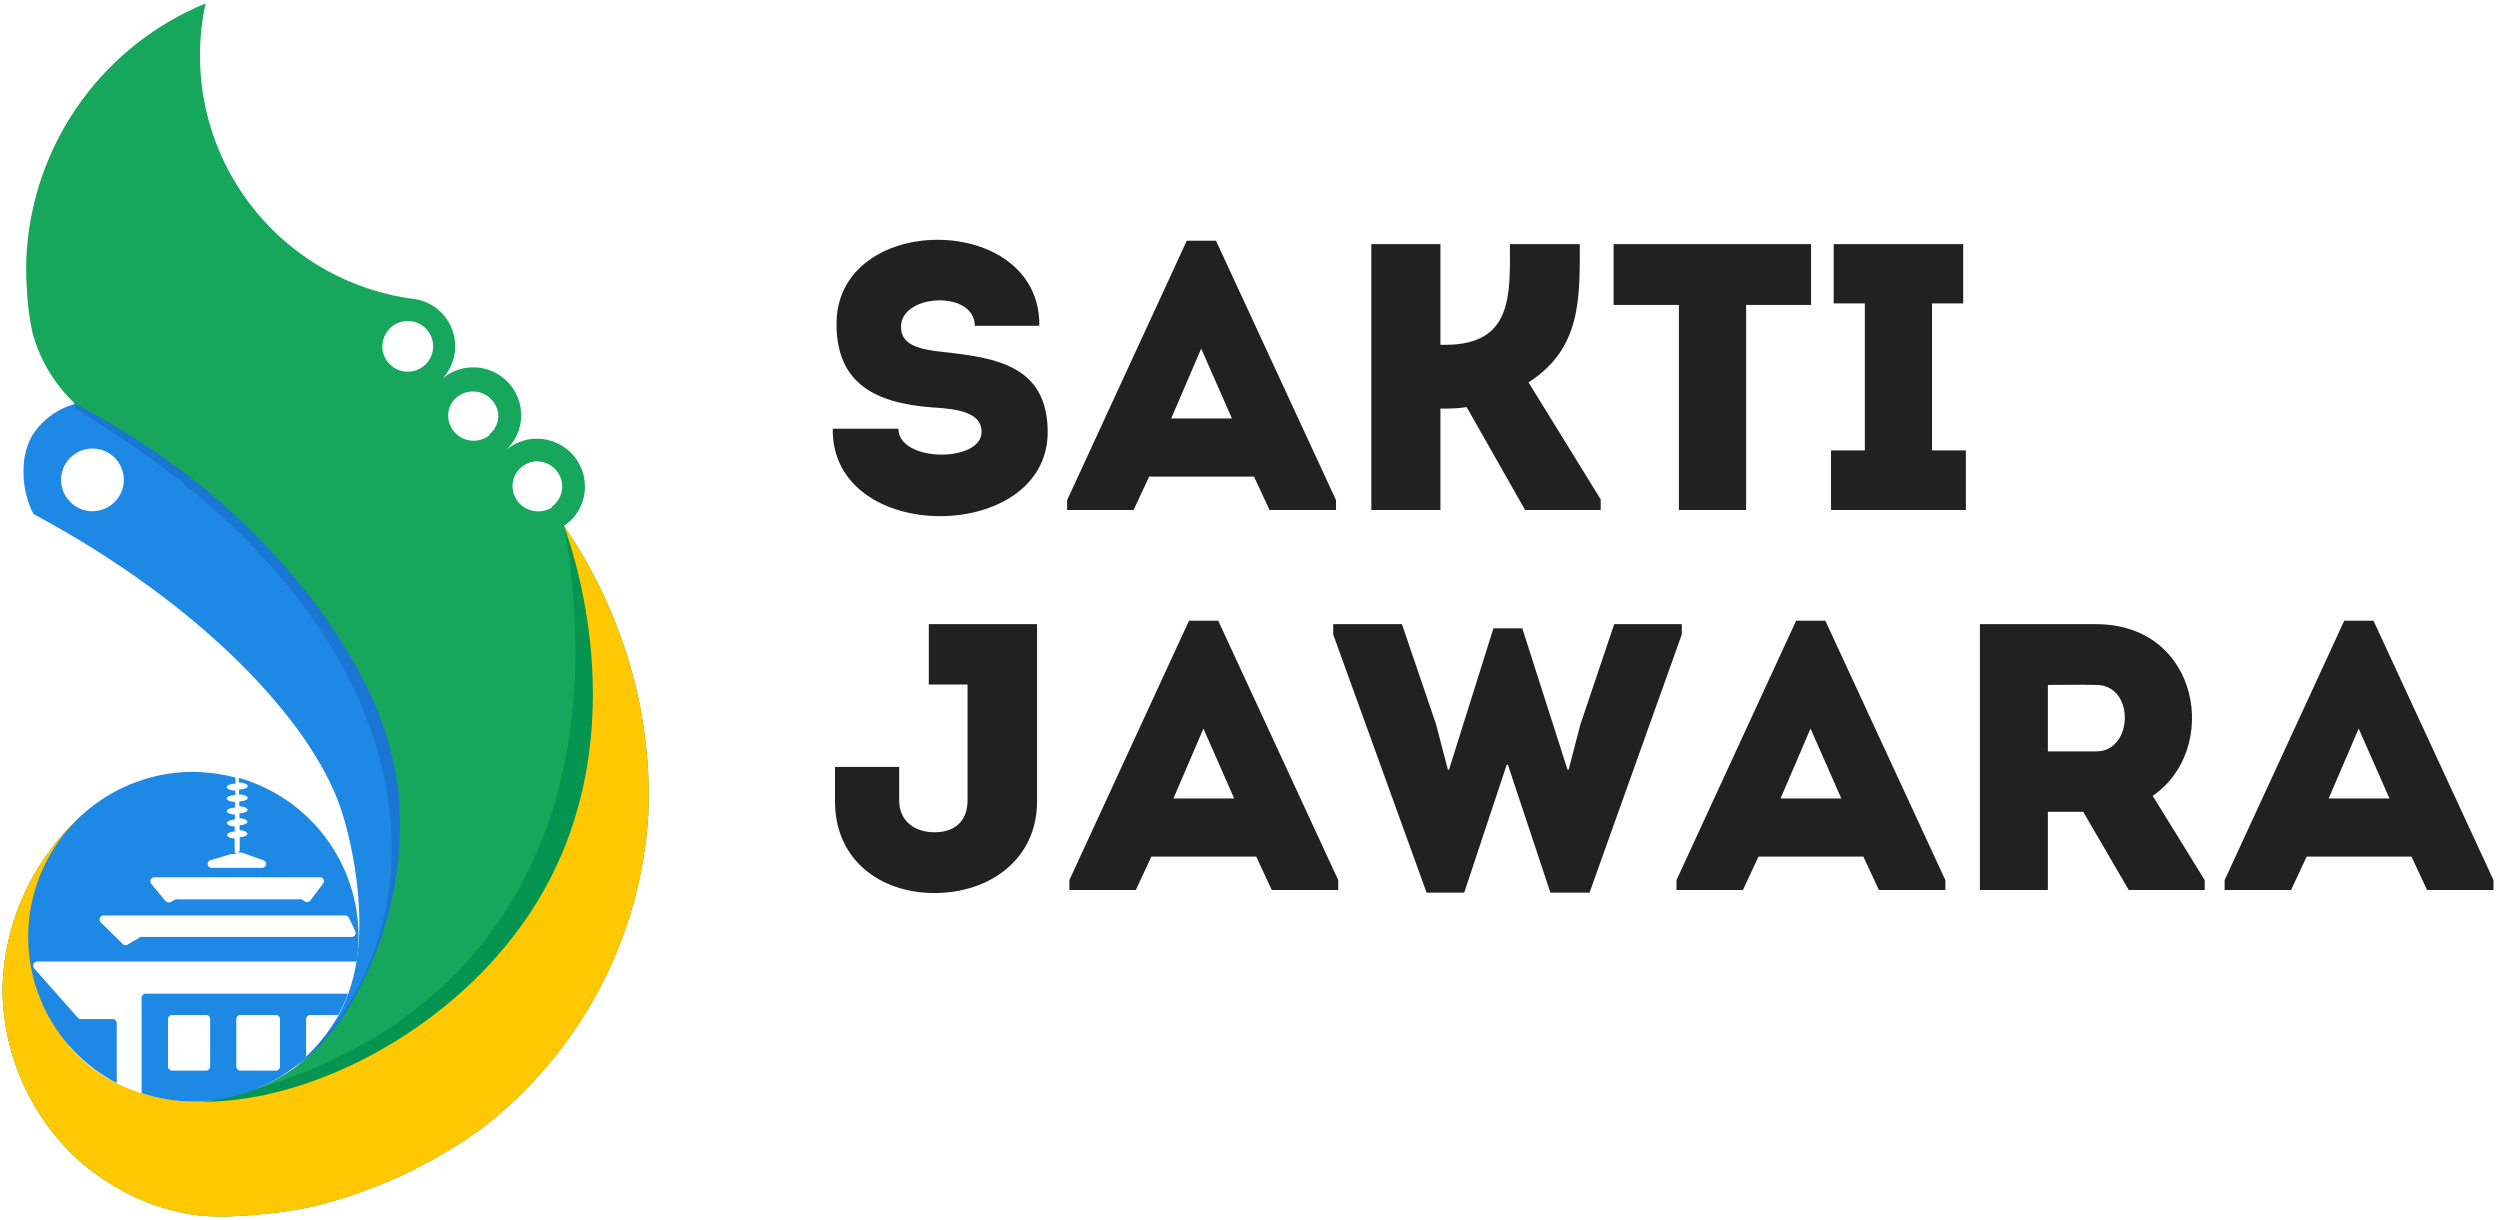 <svg width="250" height="122" viewBox="0 0 250 122" fill="none" xmlns="http://www.w3.org/2000/svg">
<g clip-path="url(#clip0_17964_29964)">
<path d="M39.83 79.053C38.982 72.659 36.41 66.616 32.39 61.572C28.034 55.548 22.726 50.274 16.674 45.957C14.007 44.075 11.23 42.354 8.358 40.803L7.546 40.383C6.62 40.627 5.75 41.05 4.988 41.63C4.226 42.209 3.585 42.933 3.102 43.761C2.6 44.77 2.344 45.883 2.353 47.01C2.314 48.534 2.654 50.044 3.344 51.403C20.368 60.518 31.032 72.185 33.99 80.602C35.17 83.941 36.643 91.025 35.564 96.623C35.28 98.203 34.771 99.733 34.053 101.168C32.9 103.297 31.333 105.175 29.445 106.691C30.497 106.033 31.487 105.281 32.403 104.444C41.696 95.785 40.109 81.237 39.83 79.053ZM9.247 51.124C8.627 51.124 8.02 50.94 7.505 50.595C6.989 50.251 6.587 49.761 6.35 49.188C6.113 48.615 6.05 47.984 6.171 47.376C6.292 46.768 6.591 46.209 7.03 45.771C7.468 45.332 8.027 45.033 8.635 44.913C9.243 44.791 9.874 44.854 10.447 45.091C11.02 45.328 11.51 45.73 11.854 46.246C12.199 46.761 12.383 47.368 12.383 47.988C12.379 48.819 12.048 49.614 11.46 50.202C10.873 50.789 10.078 51.12 9.247 51.124Z" fill="#1E88E5"/>
<path d="M42.179 100.296L30.575 105.835C45.46 90.95 42.97 62.056 7.631 40.957C7.473 40.847 7.486 40.707 7.5 40.566L7.367 40.166L23.718 46.496L40.069 57.045L42.179 100.296Z" fill="#1976D2"/>
<path d="M56.397 52.584C56.992 52.192 57.488 51.669 57.849 51.054C58.21 50.44 58.426 49.752 58.479 49.042C58.568 47.949 58.278 46.86 57.658 45.956C57.039 45.052 56.127 44.389 55.077 44.078C54.755 43.975 54.423 43.911 54.086 43.887C53.459 43.832 52.828 43.903 52.228 44.094C51.629 44.286 51.074 44.596 50.595 45.005C51.475 44.202 52.016 43.094 52.106 41.907C52.179 40.971 51.976 40.035 51.522 39.213C51.069 38.391 50.384 37.721 49.553 37.285C48.722 36.848 47.781 36.665 46.847 36.758C45.913 36.85 45.027 37.215 44.298 37.806C44.865 37.174 45.253 36.402 45.422 35.569C45.591 34.737 45.535 33.874 45.26 33.071C44.984 32.268 44.499 31.552 43.855 30.999C43.21 30.445 42.43 30.074 41.594 29.923L41.112 29.859C37.769 29.388 34.559 28.232 31.684 26.464C28.808 24.696 26.328 22.353 24.399 19.583C22.47 16.812 21.133 13.674 20.472 10.363C19.811 7.053 19.841 3.641 20.558 0.343C15.611 2.372 11.323 5.732 8.17 10.05C5.017 14.369 3.122 19.476 2.696 24.806C2.588 26.222 2.588 27.644 2.696 29.059C2.76 30.504 2.951 31.94 3.267 33.35C4.015 36.046 5.491 38.484 7.533 40.396L8.346 40.815C11.217 42.366 13.994 44.087 16.661 45.969C22.712 50.266 28.025 55.519 32.39 61.521C35.247 65.812 38.827 71.131 39.83 79.002C40.552 86.456 38.89 93.946 35.082 100.394C33.677 102.868 31.781 105.029 29.508 106.741C26.506 108.954 22.879 110.159 19.149 110.182C16.805 110.157 14.489 109.656 12.345 108.709C9.927 107.684 7.837 106.015 6.302 103.885C1.317 97.402 2.32 88.568 8.358 81.376C5.807 83.627 3.764 86.395 2.365 89.497C0.966 92.599 0.244 95.963 0.246 99.365C0.327 102.471 1.025 105.53 2.3 108.364C3.575 111.197 5.401 113.749 7.673 115.869C9.263 117.29 11.034 118.494 12.941 119.449C15.076 120.52 17.377 121.224 19.746 121.531C21.117 121.674 22.497 121.695 23.872 121.595C26.294 121.474 28.704 121.177 31.083 120.706C37.254 119.23 43.074 116.551 48.208 112.822C53.063 109.079 57.059 104.339 59.928 98.921C62.797 93.503 64.472 87.534 64.839 81.414C65.069 75.606 64.207 69.805 62.3 64.314C60.88 60.151 58.894 56.204 56.397 52.584ZM40.515 37.159C40.175 37.123 39.846 37.02 39.547 36.854C39.248 36.688 38.986 36.464 38.776 36.194C38.381 35.709 38.19 35.09 38.243 34.468C38.276 33.962 38.459 33.478 38.769 33.078C39.079 32.678 39.502 32.38 39.983 32.221C40.464 32.063 40.981 32.052 41.468 32.19C41.955 32.328 42.39 32.608 42.716 32.995C43.043 33.382 43.246 33.858 43.301 34.361C43.355 34.864 43.258 35.372 43.021 35.82C42.784 36.267 42.419 36.634 41.973 36.873C41.526 37.111 41.019 37.211 40.515 37.159ZM48.958 43.507C48.576 43.817 48.112 44.01 47.623 44.062C47.134 44.115 46.64 44.024 46.202 43.8C45.764 43.577 45.4 43.231 45.154 42.805C44.908 42.379 44.792 41.89 44.819 41.399C44.842 41.007 44.964 40.627 45.174 40.295C45.48 39.829 45.929 39.477 46.455 39.292C46.98 39.108 47.551 39.101 48.08 39.272C48.61 39.444 49.068 39.785 49.385 40.242C49.702 40.7 49.859 41.249 49.833 41.805C49.756 42.438 49.443 43.018 48.958 43.43V43.507ZM55.153 50.768C54.677 51.057 54.12 51.182 53.566 51.124C52.906 51.065 52.294 50.751 51.863 50.248C51.431 49.745 51.213 49.094 51.255 48.432C51.279 48.098 51.371 47.772 51.526 47.475C51.681 47.178 51.896 46.916 52.157 46.706C52.52 46.405 52.959 46.212 53.426 46.147C53.591 46.128 53.757 46.128 53.921 46.147C54.582 46.209 55.192 46.526 55.621 47.031C56.05 47.536 56.265 48.19 56.219 48.851C56.185 49.217 56.072 49.571 55.888 49.889C55.704 50.206 55.453 50.48 55.153 50.692V50.768Z" fill="#16A75C"/>
<path d="M25.037 111.637L19.762 110.318C47.667 104.856 61.759 83.795 56.42 52.562L57.475 55.199L61.431 69.704L58.003 91.33L40.597 108.208L25.037 111.637Z" fill="#069550"/>
<path d="M56.397 52.584C57.374 55.288 64.014 74.483 53.109 91.139C43.676 105.599 23.973 113.762 12.345 108.646C9.928 107.619 7.838 105.95 6.302 103.821C4.573 101.378 2.672 96.586 3.481 94.969C3.499 90.564 5.323 85.816 8.358 81.376C5.807 83.627 3.764 86.395 2.365 89.497C0.966 92.599 0.244 95.963 0.246 99.365C0.327 102.471 1.025 105.53 2.3 108.364C3.575 111.197 5.401 113.749 7.673 115.869C9.263 117.29 11.034 118.494 12.941 119.449C15.076 120.522 17.376 121.226 19.746 121.531C21.117 121.674 22.497 121.695 23.872 121.595C26.294 121.474 28.704 121.177 31.083 120.706C37.254 119.23 43.074 116.551 48.208 112.822C53.063 109.079 57.059 104.339 59.928 98.921C62.797 93.503 64.472 87.534 64.839 81.414C65.069 75.606 64.207 69.805 62.3 64.314C60.88 60.151 58.894 56.204 56.397 52.584Z" fill="#FFC800"/>
<path d="M23.884 77.783V78.253C24.38 78.253 24.773 78.418 24.773 78.609C24.773 78.799 24.392 78.939 23.91 78.951V79.447C24.392 79.447 24.773 79.624 24.773 79.802C24.773 79.98 24.405 80.119 23.935 80.145V80.64C24.405 80.64 24.76 80.818 24.76 80.995C24.76 81.173 24.405 81.313 23.948 81.338V81.833C24.405 81.833 24.748 82.011 24.748 82.189C24.748 82.366 24.405 82.493 23.961 82.531V83.027C24.405 83.027 24.735 83.204 24.735 83.382C24.735 83.56 24.405 83.687 23.973 83.725V84.994C23.97 85.066 23.939 85.134 23.887 85.184C23.835 85.233 23.766 85.261 23.694 85.261H24.062H24.189L26.297 86.01C26.397 86.031 26.486 86.09 26.544 86.175C26.601 86.26 26.623 86.364 26.605 86.465C26.587 86.567 26.53 86.657 26.446 86.716C26.362 86.776 26.259 86.8 26.157 86.784H21.218C21.117 86.8 21.013 86.776 20.929 86.716C20.846 86.657 20.788 86.567 20.77 86.465C20.752 86.364 20.774 86.26 20.832 86.175C20.889 86.09 20.978 86.031 21.079 86.01L23.097 85.401H23.237H23.745C23.706 85.403 23.668 85.396 23.633 85.382C23.597 85.368 23.565 85.346 23.538 85.319C23.512 85.291 23.491 85.258 23.479 85.222C23.466 85.185 23.462 85.147 23.465 85.109V83.839C23.034 83.839 22.704 83.661 22.704 83.496C22.704 83.331 23.034 83.179 23.478 83.141V82.646C23.034 82.646 22.691 82.468 22.691 82.303C22.691 82.138 23.034 81.986 23.491 81.948V81.452C23.034 81.452 22.678 81.275 22.678 81.11C22.678 80.945 23.034 80.779 23.504 80.754V80.195C23.034 80.195 22.666 80.018 22.666 79.853C22.666 79.688 23.047 79.51 23.529 79.497V79.053C23.047 79.053 22.666 78.888 22.666 78.71C22.666 78.532 23.059 78.367 23.554 78.355V77.783H23.719H23.631L22.767 77.568C21.624 77.321 20.458 77.194 19.289 77.187C15.599 77.194 12.018 78.436 9.118 80.717C6.218 82.998 4.165 86.184 3.289 89.768C2.412 93.352 2.761 97.126 4.28 100.488C5.8 103.85 8.402 106.606 11.672 108.315V102.323C11.675 102.271 11.668 102.218 11.65 102.168C11.633 102.118 11.606 102.072 11.57 102.033C11.535 101.994 11.492 101.962 11.444 101.94C11.396 101.918 11.344 101.906 11.291 101.904H8.092C7.978 101.903 7.868 101.857 7.787 101.777L3.407 96.826C3.356 96.768 3.323 96.695 3.312 96.618C3.3 96.541 3.311 96.463 3.344 96.392C3.376 96.321 3.427 96.261 3.493 96.219C3.558 96.176 3.634 96.154 3.712 96.153H35.45C35.516 96.135 35.587 96.135 35.653 96.153C35.79 95.314 35.858 94.465 35.856 93.614C35.848 90.034 34.675 86.554 32.516 83.698C30.357 80.843 27.327 78.767 23.884 77.783ZM15.48 87.724H31.984C32.06 87.721 32.136 87.74 32.202 87.779C32.268 87.818 32.321 87.875 32.354 87.944C32.388 88.012 32.401 88.09 32.392 88.165C32.382 88.241 32.351 88.313 32.301 88.371L31.032 90.047C30.971 90.13 30.88 90.187 30.779 90.206C30.678 90.225 30.573 90.204 30.486 90.149L30.169 89.933C30.098 89.915 30.024 89.915 29.953 89.933H17.753C17.691 89.914 17.624 89.914 17.562 89.933L17.067 90.199C16.984 90.241 16.89 90.255 16.799 90.239C16.707 90.223 16.623 90.178 16.559 90.111L15.137 88.397C15.084 88.335 15.05 88.26 15.039 88.179C15.029 88.098 15.043 88.016 15.081 87.944C15.117 87.871 15.175 87.812 15.246 87.772C15.318 87.733 15.399 87.716 15.48 87.724ZM35.221 93.691H14.274C14.204 93.672 14.129 93.672 14.058 93.691L12.789 94.44C12.719 94.491 12.634 94.519 12.548 94.519C12.461 94.519 12.376 94.491 12.306 94.44L10.072 92.231C10.015 92.171 9.977 92.095 9.964 92.013C9.951 91.932 9.964 91.848 9.999 91.773C10.035 91.699 10.093 91.637 10.165 91.596C10.237 91.555 10.32 91.538 10.402 91.545H34.523C34.6 91.543 34.676 91.564 34.741 91.604C34.807 91.645 34.859 91.704 34.891 91.774L35.526 93.119C35.556 93.178 35.57 93.243 35.569 93.308C35.567 93.374 35.549 93.438 35.516 93.494C35.483 93.551 35.437 93.599 35.381 93.633C35.325 93.667 35.261 93.687 35.196 93.691H35.221ZM14.566 99.365C14.458 99.365 14.355 99.408 14.279 99.484C14.203 99.561 14.16 99.664 14.16 99.772V109.306C15.825 109.863 17.57 110.146 19.327 110.144C23.515 110.152 27.549 108.568 30.613 105.713V101.904C30.613 101.797 30.656 101.693 30.732 101.617C30.808 101.541 30.911 101.498 31.019 101.498H33.634C33.701 101.478 33.771 101.478 33.837 101.498C34.21 100.811 34.532 100.098 34.802 99.365H14.566ZM21.015 106.652C21.017 106.705 21.008 106.758 20.989 106.807C20.97 106.856 20.941 106.901 20.905 106.939C20.868 106.977 20.824 107.007 20.775 107.027C20.727 107.048 20.675 107.059 20.622 107.059H17.207C17.099 107.059 16.996 107.016 16.919 106.94C16.843 106.863 16.8 106.76 16.8 106.652V101.904C16.8 101.797 16.843 101.693 16.919 101.617C16.996 101.541 17.099 101.498 17.207 101.498H20.622C20.675 101.498 20.727 101.509 20.775 101.529C20.824 101.55 20.868 101.58 20.905 101.618C20.941 101.656 20.97 101.701 20.989 101.75C21.008 101.799 21.017 101.852 21.015 101.904V106.652ZM27.998 106.652C27.998 106.76 27.955 106.863 27.879 106.94C27.802 107.016 27.699 107.059 27.591 107.059H24.037C23.929 107.059 23.826 107.016 23.75 106.94C23.673 106.863 23.631 106.76 23.631 106.652V101.904C23.631 101.797 23.673 101.693 23.75 101.617C23.826 101.541 23.929 101.498 24.037 101.498H27.591C27.699 101.498 27.802 101.541 27.879 101.617C27.955 101.693 27.998 101.797 27.998 101.904V106.652Z" fill="#1E88E5"/>
</g>
<path d="M89.843 42.873C89.843 46.253 98.16 46.291 98.16 43.176C98.16 41.316 95.957 40.898 93.299 40.746C87.526 40.328 83.729 38.353 83.653 32.581C83.425 21.112 104.084 21.112 103.933 32.581C101.54 32.581 99.793 32.581 97.477 32.581C97.477 29.049 90.337 29.353 90.109 32.505C89.957 34.518 91.932 34.935 94.324 35.201C99.603 35.771 104.768 36.569 104.768 43.215C104.768 54.38 83.121 54.57 83.273 42.873C85.552 42.873 87.526 42.873 89.843 42.873ZM126.956 51L125.399 47.658H114.917L113.36 51H106.714V50.012L118.677 24.074H121.601L133.602 50.012V51H126.956ZM123.196 41.847L120.12 34.859L117.12 41.847H123.196ZM144.043 51C141.688 51 139.409 51 137.131 51V24.416C139.409 24.416 141.688 24.416 144.043 24.416V34.48H144.536C151.334 34.48 150.992 29.391 150.992 24.416C153.309 24.416 155.625 24.416 157.98 24.416C157.98 29.847 158.132 34.859 152.853 38.239L160.069 49.936V51H152.511L146.663 40.708C145.751 40.86 144.916 40.86 144.043 40.86V51ZM167.892 30.492H161.36C161.36 28.441 161.36 26.429 161.36 24.416H181.108C181.108 26.429 181.108 28.441 181.108 30.492H174.614V51C172.374 51 170.133 51 167.892 51V30.492ZM193.205 45.037H196.585C196.585 47.278 196.585 48.683 196.585 51C192.066 51 187.622 51 183.103 51C183.103 48.683 183.103 47.278 183.103 45.037H186.483V30.34H183.369C183.369 28.062 183.369 26.657 183.369 24.416C187.698 24.416 191.99 24.416 196.319 24.416C196.319 26.657 196.319 28.062 196.319 30.34H193.205V45.037Z" fill="#212121"/>
<path d="M103.705 62.416V80.151C103.705 85.962 98.92 89.304 93.451 89.304C87.982 89.304 83.501 85.962 83.501 80.151V76.695C85.59 76.695 87.792 76.695 89.919 76.695V80.037C89.919 82.126 91.476 83.227 93.451 83.227C95.426 83.227 96.755 82.164 96.755 80.037V68.454H92.881C92.881 66.365 92.881 64.391 92.881 62.416H103.705ZM127.179 89L125.622 85.658H115.14L113.583 89H106.937V88.012L118.9 62.074H121.824L133.825 88.012V89H127.179ZM123.419 79.847L120.343 72.859L117.343 79.847H123.419ZM149.344 62.834C150.408 62.834 151.167 62.834 152.231 62.834L156.75 76.961H156.864L158.041 72.442L161.421 62.416H168.181V63.441L158.953 89.266H155.041L150.788 76.467H150.674L146.42 89.266H142.661L133.318 63.441V62.416H140.192L143.61 72.442L144.787 76.961H144.901L149.344 62.834ZM187.89 89L186.333 85.658H175.851L174.294 89H167.648V88.012L179.611 62.074H182.535L194.536 88.012V89H187.89ZM184.13 79.847L181.054 72.859L178.054 79.847H184.13ZM215.268 79.582L220.471 88.012V89H212.876L208.318 81.177H204.786V89C202.508 89 200.191 89 197.989 89C197.989 80.151 197.989 71.302 197.989 62.416C201.824 62.416 205.774 62.416 209.647 62.416C220.091 62.454 221.99 75.024 215.268 79.582ZM209.647 75.138C213.331 75.138 213.521 68.53 209.647 68.492C208.052 68.454 206.381 68.492 204.786 68.492C204.786 70.657 204.786 73.011 204.786 75.138H209.647ZM242.704 89L241.147 85.658H230.666L229.109 89H222.463V88.012L234.425 62.074H237.35L249.35 88.012V89H242.704ZM238.945 79.847L235.868 72.859L232.868 79.847H238.945Z" fill="#212121"/>
<defs>
<clipPath id="clip0_17964_29964">
<rect width="64.629" height="121.314" fill="white" transform="translate(0.246 0.343)"/>
</clipPath>
</defs>
</svg>
